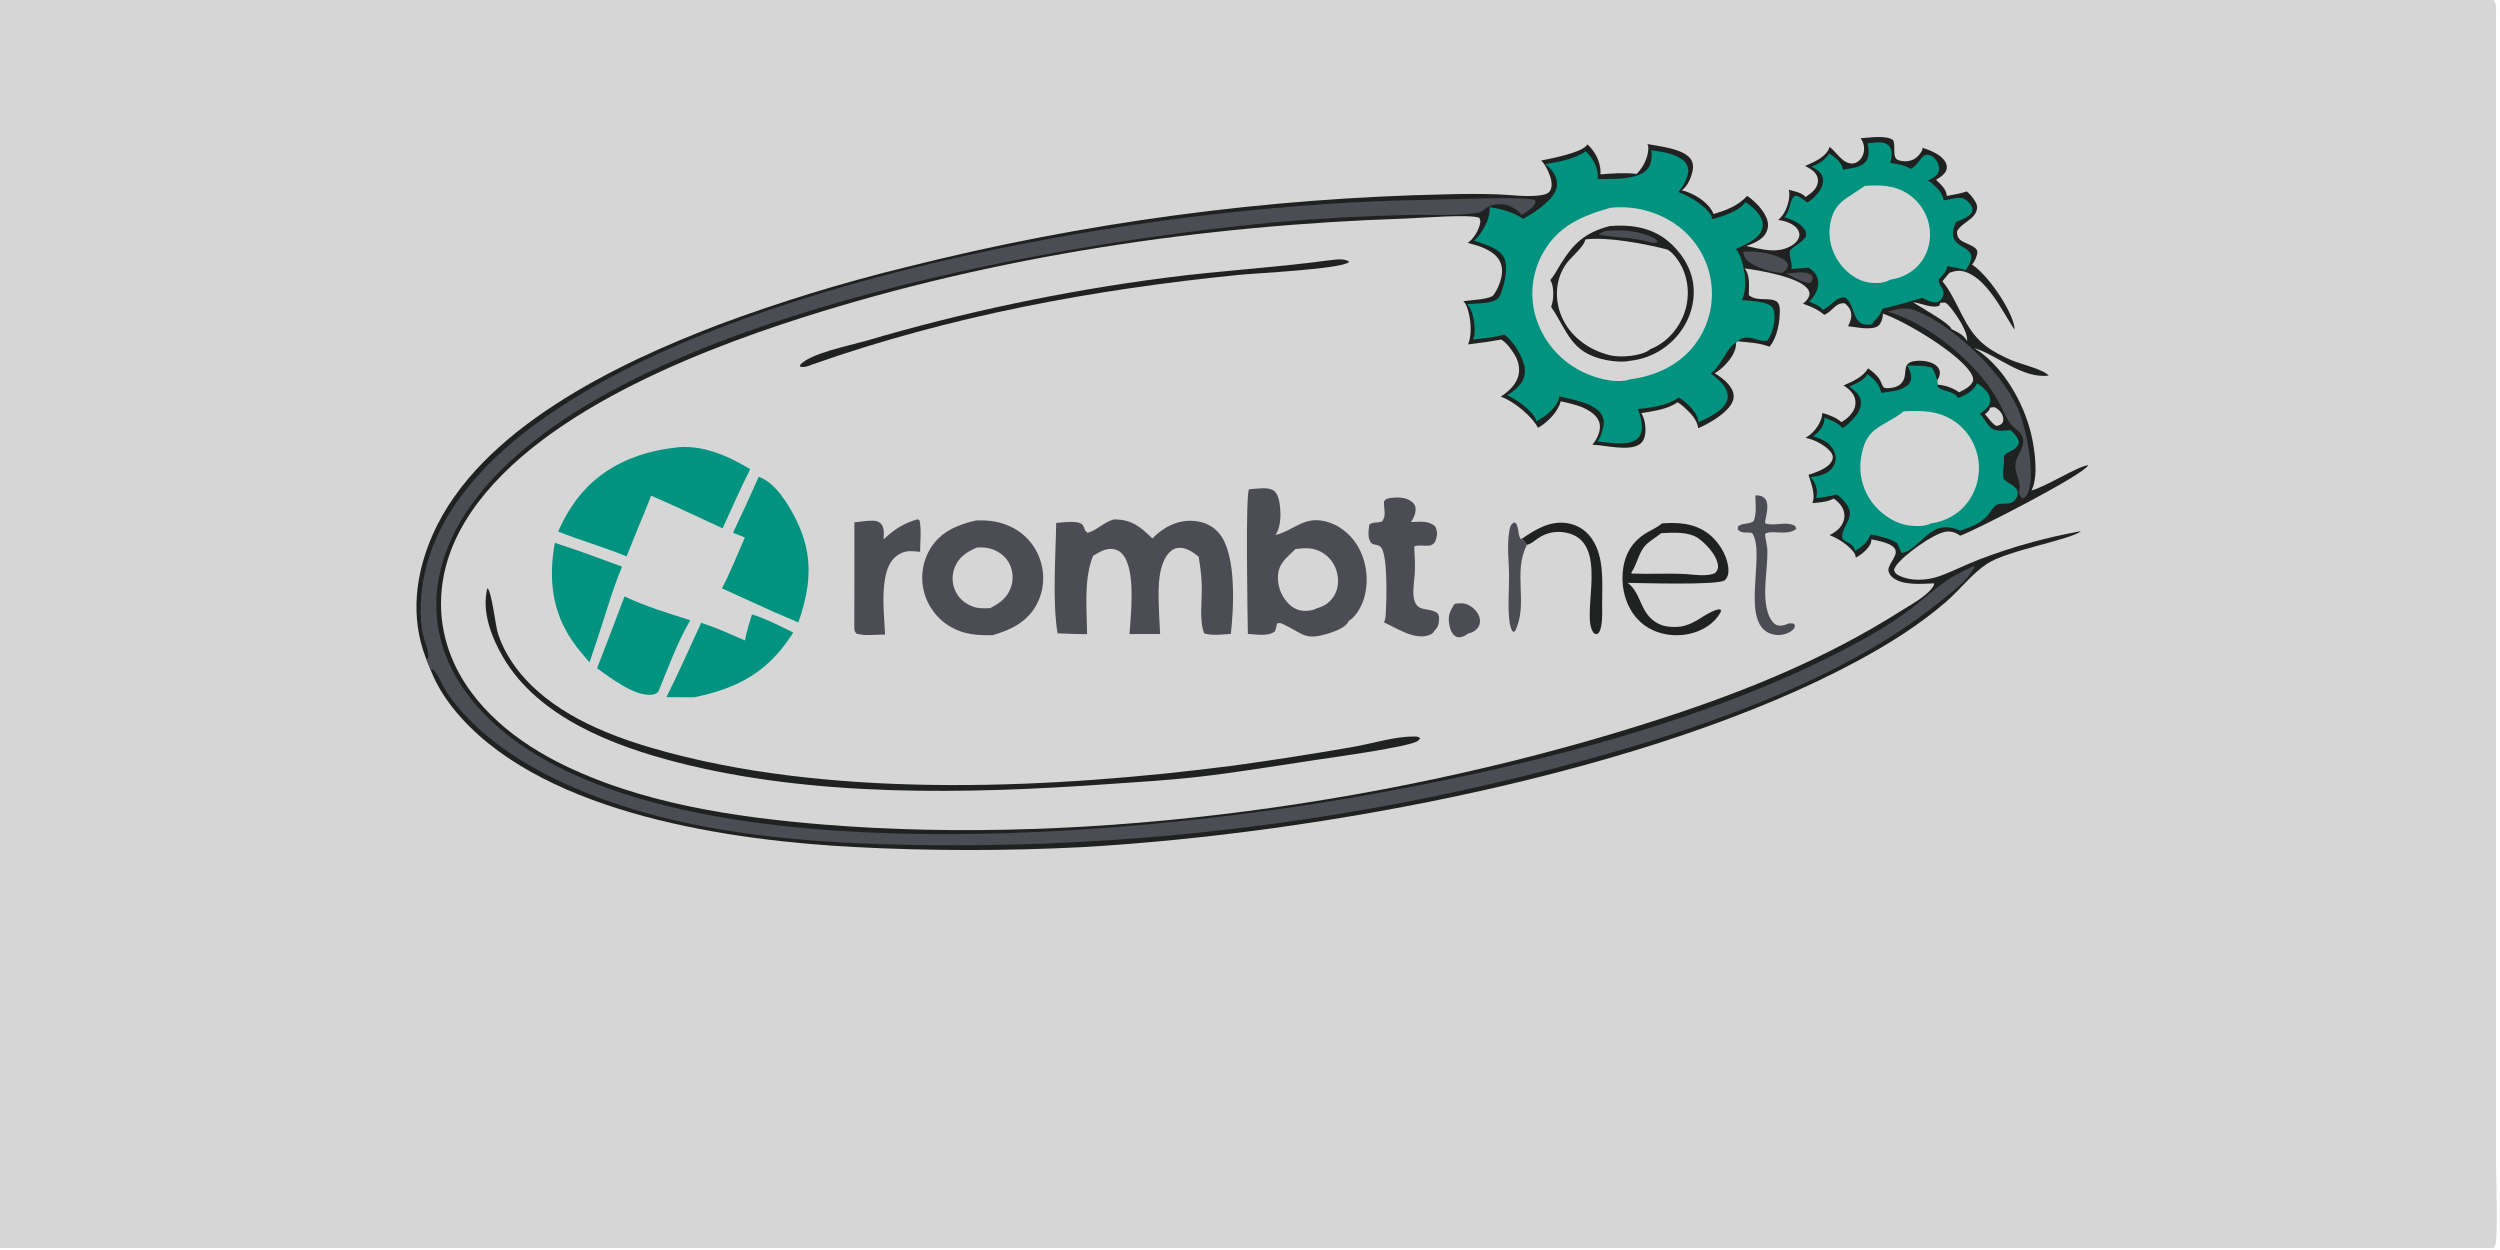 <?xml version="1.0" encoding="utf-8" ?>
<svg xmlns="http://www.w3.org/2000/svg" xmlns:xlink="http://www.w3.org/1999/xlink" width="240" height="120">
	<path fill="#D6D6D6" transform="scale(0.117 0.117)" d="M0 0L2046.25 0C2048.75 3.753 2047.99 9.762 2047.99 14.121L2048.02 767.612L2048.01 954.147C2048.01 967.073 2049.66 1011.74 2047.62 1020.8C2047.36 1021.98 2046.85 1022.96 2046.25 1024L0 1024L0 0Z"/>
	<path fill="#202221" transform="scale(0.117 0.117)" d="M1526.67 113.41C1533.87 113.068 1547.46 110.674 1553.27 114.917C1555.9 120.055 1551.9 129.616 1557.88 131.52C1561.98 132.822 1566.85 132.6 1570.65 130.508C1573.16 129.126 1576.34 125.565 1577.25 122.856C1577.53 122.016 1577.48 122.016 1577.51 121.265C1583.92 123.345 1593.03 126.849 1596.37 133.232C1597.32 135.049 1597.74 137.385 1597.09 139.371C1595.87 143.089 1591.69 145.584 1588.58 147.546C1592.17 151.089 1597.07 155.218 1597.36 160.605C1597.36 160.667 1597.35 160.728 1597.35 160.789C1602.84 159.74 1608.47 158.899 1613.76 157.062C1616.59 159.252 1621.92 165.707 1622.2 169.351C1622.46 172.85 1620.8 175.797 1618.39 178.19C1614.78 181.779 1607.66 185.347 1605.73 189.959C1605.77 192.645 1606.1 194.612 1608.11 196.552C1611.54 199.863 1621.94 201.635 1622.41 206.526C1622.67 209.179 1620.37 214.438 1618.58 216.38C1618.38 216.595 1618.17 216.797 1617.97 217.005C1630.48 225.015 1648.9 251.728 1652.49 266.481C1652.82 267.834 1652.93 269.213 1652.93 270.602C1642.98 255.433 1629.39 226.316 1610.09 222.46C1606.2 221.683 1603.07 222.582 1599.43 223.914Q1596.55 227.287 1593.79 230.757C1607.24 247.352 1611.01 269.483 1628.71 283.358C1635.32 288.543 1642.94 292.309 1650.63 295.618C1657.16 298.43 1677.15 303.246 1680.99 308.157C1659.36 311.007 1638.25 291.005 1619.92 285.638C1642.97 299.569 1660.12 329.747 1666.4 355.358C1669.39 367.554 1672.75 390.15 1667.17 401.807C1667.07 402.017 1666.97 402.23 1666.88 402.442C1679.06 399.158 1705.89 381.978 1713.5 381.725C1709.19 389.906 1620.54 435.241 1608.33 439.585L1607.72 439.135C1604.4 436.709 1600.39 435.688 1596.29 436.32C1586.25 437.871 1561.63 455.629 1555.64 464.318C1554.97 465.297 1554.46 466.357 1554.04 467.465C1554.81 469.931 1555.41 470.799 1557.76 472.028C1567.66 477.206 1581.09 476.364 1591.26 472.766C1602.21 468.891 1612.61 463.4 1623.46 459.245Q1633.65 455.327 1644.01 451.899Q1654.36 448.47 1664.88 445.54Q1675.39 442.609 1686.03 440.182Q1696.67 437.756 1707.41 435.839C1699.82 442.684 1647.25 451.544 1630.62 462.448C1617.88 470.797 1608.38 483.687 1596.91 493.655C1575.14 512.585 1549.91 528.339 1524.57 542.045C1354.91 633.782 1082.04 684.132 886.701 695.152Q840.589 697.487 794.418 697.464Q748.247 697.441 702.137 695.061C600.758 689.83 449.897 668.635 378.106 588.611C367.926 577.264 358.937 564.105 353.388 549.84L349.476 540.098C336.454 506.446 340.75 470.851 355.226 438.267C393.594 351.906 506.187 298.252 589.757 266.36Q627.483 252.313 665.969 240.507Q704.455 228.701 743.568 219.177Q770.82 212.303 798.255 206.205Q825.691 200.107 853.289 194.79Q880.887 189.473 908.624 184.94Q936.362 180.408 964.217 176.665Q992.071 172.922 1020.02 169.97Q1047.97 167.018 1075.99 164.861Q1104.02 162.703 1132.09 161.341Q1160.16 159.98 1188.26 159.415Q1208.6 158.821 1228.94 159.457C1240.61 159.872 1254.03 162.076 1265.54 159.977C1268.31 159.471 1270.98 158.528 1272.25 155.795C1274.27 151.457 1272.4 145.462 1270.63 141.384C1269.19 138.083 1267.25 134.188 1264.53 131.737C1271.95 130.215 1297.94 125.34 1302.22 118.915C1302.32 118.761 1302.38 118.583 1302.47 118.418C1308.6 123.98 1312.93 132.12 1313.25 140.512C1313.28 141.406 1313.23 142.188 1313.13 143.077C1323.06 142.282 1332.95 141.569 1342.89 142.7C1348.28 137.388 1352.32 129.272 1352.51 121.603C1352.54 120.306 1352.28 119.385 1351.74 118.208C1361.41 120.015 1380.89 121.926 1387.08 130.279C1389.06 132.945 1389.56 136.568 1388.89 139.766C1387.69 145.515 1384.87 152.623 1380.02 156.123C1389 158.371 1399.59 164.532 1404.48 172.554C1405.08 173.543 1405.6 174.569 1406.11 175.612C1416.53 172.408 1425.95 169.004 1433.54 160.726C1440.01 164.878 1448.66 173.854 1450.33 181.563C1451.16 185.436 1450.49 188.99 1448.31 192.296C1445.12 197.13 1438.2 200.074 1432.89 201.831C1445.21 204.486 1458.8 208.633 1470.38 201.301C1473.53 199.311 1475.67 197.056 1476.4 193.303C1476.7 191.737 1475.9 189.589 1475.04 188.264C1471.98 183.55 1464.76 181.284 1459.51 180.533C1459.35 180.51 1459.19 180.493 1459.03 180.473C1464.31 176.13 1467.41 168.419 1468.06 161.702C1468.25 159.658 1468.28 157.715 1467.69 155.726C1471.57 156.781 1479.14 158.139 1481.38 161.715C1485.76 158.751 1490.54 155.497 1491.53 149.894C1492.05 147.002 1491.22 144.302 1489.41 142.035C1487.25 139.34 1484.1 137.765 1481.11 136.171C1488.12 133.115 1497.79 129.114 1500.86 121.603C1501.13 120.958 1501.08 121.111 1501.17 120.549L1501.97 121.174C1507.46 125.513 1512.6 135.24 1520.79 134.069C1523.43 133.691 1525.75 131.873 1527.21 129.708C1529.36 126.524 1529.96 122.897 1529.22 119.146C1528.83 117.201 1527.82 115.007 1526.67 113.41Z"/>
	<path fill="#4C4C54" transform="scale(0.117 0.117)" d="M1465.48 224.5L1466.12 224.445C1471.96 223.967 1481.86 221.911 1486.63 225.985C1487.62 228.73 1487.39 228.744 1486.2 231.451L1484.93 232.076C1479.63 232.563 1470.65 226.656 1465.48 224.5Z"/>
	<path fill="#D6D6D6" transform="scale(0.117 0.117)" d="M1632.87 334.498L1636.43 334.063C1638.85 335.148 1640.56 336.636 1642.07 338.796C1643.73 341.173 1643.99 343.577 1643.45 346.394C1641.6 348.739 1641.2 348.719 1638.28 349.512C1635.05 348.328 1631.01 342.479 1628.69 339.788C1630.62 338.194 1632.25 337.059 1632.87 334.498Z"/>
	<path fill="#D6D6D6" transform="scale(0.117 0.117)" d="M1591.94 248.498C1593.49 248.184 1594.81 248.251 1596.37 248.374C1597.82 249.471 1599.06 250.653 1600.2 252.066C1605.16 258.211 1614.83 271.847 1614.01 279.885C1611.65 275.013 1605.92 272.337 1601.28 270.072C1599.95 265.209 1575.09 251.746 1569.72 247.997C1576.16 248.625 1585.52 253.448 1591.34 250.767L1591.94 248.498Z"/>
	<path fill="#4C4C54" transform="scale(0.117 0.117)" d="M1430.32 206.5C1440.26 205.776 1452.41 207.391 1461.45 211.823C1463.98 213.064 1466.27 214.367 1467.25 217.143C1466.55 219.975 1466.33 220.447 1464.28 222.503C1463.68 223.213 1462.91 223.479 1462.09 223.904C1453.12 223.464 1443.2 220.434 1435.73 215.379C1432.14 212.953 1431.07 210.658 1430.32 206.5Z"/>
	<path fill="#4C4C54" transform="scale(0.117 0.117)" d="M1557.44 253.499C1563.05 252.746 1566.51 252.767 1571.85 254.876C1602.68 267.027 1642.92 305.377 1656.03 335.944C1662.34 350.659 1670.4 389.409 1663.87 404.552C1662.79 407.036 1662.07 407.97 1659.59 408.959C1657.11 407.323 1657.21 406.212 1656.42 403.45C1659.31 396.52 1653.17 389.214 1653.6 381.913C1653.61 381.732 1653.63 381.552 1653.64 381.371C1654.01 375.384 1658.14 371.133 1659.64 365.558C1660.31 363.085 1660.36 359.702 1659.11 357.395C1657.09 353.672 1652.35 351.341 1649.79 347.893C1645.38 341.963 1642.49 334.042 1638.77 327.572C1621.61 297.693 1582.21 264.884 1548.72 255.748C1551.64 255.145 1554.55 254.266 1557.44 253.499Z"/>
	<path fill="#00937F" transform="scale(0.117 0.117)" d="M1532.43 117.5C1536.4 117.189 1541.71 116.22 1545.56 117.181C1547.14 117.575 1549.77 118.997 1550.62 120.421C1553.02 124.436 1552.05 129.299 1550.93 133.572C1556.46 134.546 1562.97 135.39 1567.7 138.572C1567.83 138.502 1567.96 138.436 1568.08 138.363C1568.29 138.241 1568.49 138.107 1568.7 137.987C1573.13 135.435 1574.49 131.604 1577.99 128.291C1579.35 127.005 1580.69 126.826 1582.54 127.128C1585.37 127.589 1588.01 130.208 1589.37 132.602C1590.77 135.074 1591.52 138.073 1590.61 140.859C1589.34 144.712 1585.09 146.563 1581.74 148.23C1583.8 149.317 1585.5 150.576 1587.19 152.179C1590.47 155.298 1594.5 159.601 1594.65 164.387C1599.65 163.979 1605.65 161.352 1610.57 162.723C1612.95 163.389 1616.36 166.658 1617.56 168.851C1618.87 171.258 1618.44 172.139 1617.79 174.631C1614.51 178.599 1609.34 180.304 1604.73 182.318C1595.94 202.562 1613.96 200 1617.45 209.458C1617.9 213.852 1615.31 218.347 1612.66 221.704C1607.98 220.004 1602.65 219.362 1597.77 218.393C1597.32 222.886 1593.61 226.222 1590.66 229.303C1590.45 232.644 1592.3 234.059 1593.7 237C1594.79 239.294 1595.09 241.097 1594.04 243.468C1592.99 245.861 1591.48 247.148 1589.09 248.049C1584.27 248.253 1581.45 246.359 1577.2 244.427C1566.33 247.536 1555.46 250.923 1544.42 253.361C1543.29 257.446 1540.57 261.024 1537.39 263.738C1537.13 264.648 1536.56 265.297 1536.02 266.059Q1534.89 266.225 1533.75 266.34C1519.46 267.746 1522.83 251.215 1514.43 244.303C1507 242.525 1502.46 251.522 1495.46 254.246C1493.53 250.875 1487.93 249.071 1484.48 247.477C1485.58 246.531 1486.49 245.473 1487.34 244.3C1490.48 239.948 1492.68 234.93 1491.62 229.461C1490.78 225.063 1487.69 221.976 1484.1 219.606L1469.95 220.649C1470.75 215.531 1468.03 210.92 1468.5 206.478C1468.85 203.077 1479.86 198.998 1481.89 193.492C1481.95 191.967 1481.94 190.498 1481.17 189.13C1477.84 183.195 1470.22 179.986 1464.07 178.316C1469.02 172.969 1467.82 166.522 1471.73 161.36C1472.25 160.674 1473.51 160.75 1474.35 160.626C1477.65 161.972 1480.2 164.073 1482.97 166.274C1486.92 163.753 1490.71 160.099 1493.27 156.168C1495.25 153.123 1496.52 149.247 1495.55 145.627C1494.32 141.02 1490.22 138.818 1486.34 136.708C1492.13 134.437 1497.64 131.623 1500.75 126.021C1501.54 126.416 1502.31 126.846 1503.04 127.342C1507.23 130.184 1511.31 134.028 1512.29 139.175C1518.03 138.189 1527.05 137.545 1530.83 132.702C1534.34 128.207 1533.13 122.687 1532.43 117.5Z"/>
	<path fill="#D6D6D6" transform="scale(0.117 0.117)" d="M1530.08 152.5C1542.97 151.675 1554.72 151.836 1565.9 159.366Q1566.74 159.931 1567.55 160.536Q1568.35 161.142 1569.13 161.788Q1569.91 162.434 1570.65 163.118Q1571.39 163.801 1572.1 164.522Q1572.81 165.242 1573.48 165.997Q1574.15 166.752 1574.79 167.539Q1575.42 168.327 1576.01 169.145Q1576.6 169.963 1577.15 170.81Q1577.7 171.657 1578.21 172.531Q1578.72 173.404 1579.18 174.302Q1579.64 175.2 1580.06 176.12Q1580.48 177.04 1580.85 177.98Q1581.22 178.92 1581.54 179.877Q1581.86 180.834 1582.14 181.806Q1582.41 182.778 1582.64 183.763Q1582.86 184.747 1583.04 185.742C1584.78 195.676 1582.59 206.331 1576.63 214.527C1570.54 222.922 1561.1 228.013 1550.95 229.504C1545.76 232.431 1539.15 232.664 1533.37 231.812C1523.88 230.412 1515.09 223.622 1509.54 216.045C1502.76 206.778 1499.75 195.405 1501.64 184.023C1504.79 165.14 1516.12 162.794 1529.56 152.887L1530.08 152.5Z"/>
	<path fill="#00937F" transform="scale(0.117 0.117)" d="M1564.97 299.938C1571.15 300.056 1579.34 299.722 1585.18 301.684C1587.3 304.69 1588.34 308.537 1589.55 311.99L1589.91 315.609L1589.56 316.744C1592.8 321.546 1603.18 320.308 1606.55 326.454C1607.49 326.184 1608.4 325.869 1609.3 325.472C1614.34 323.229 1620.06 319.825 1622.13 314.46C1624.89 316.073 1627.56 318.328 1629.72 320.679C1631.85 322.993 1633.31 326.075 1632.99 329.281C1632.52 334.043 1627.93 336.989 1624.44 339.56C1627.9 342.927 1629.72 347.412 1633.01 350.569C1637.18 354.577 1644.01 353.168 1649.38 352.955C1652.4 354.953 1655.68 359.025 1656.59 362.571C1655.02 370.165 1648.57 369.011 1644.22 373.975C1645.03 379.955 1642.85 386.38 1643.82 392.049C1644.46 395.719 1653.32 397.595 1655.16 402.391C1655.85 404.208 1655.66 406.108 1654.83 407.847C1650.46 416.933 1641.96 410.697 1636.85 415.251C1634.86 417.02 1633.1 420.344 1631.3 422.451C1625.12 429.685 1617.14 432.439 1608.46 435.424C1605.94 434.307 1603.49 433.507 1600.77 432.996C1585.46 430.122 1578.36 443.5 1567.21 450.944C1565.24 452.264 1562.44 453.923 1560.02 453.435C1559.02 450.724 1557.97 448.188 1556.62 445.628C1550.64 441.636 1541.74 439.876 1534.72 438.512C1532.6 444.906 1527.77 448.695 1522.17 451.991C1518.58 439.805 1504.52 449.607 1515.82 428.409C1517.26 425.701 1518.26 422.604 1517.72 419.506C1516.83 414.394 1511.25 408.501 1507.02 405.741C1501.56 407.298 1495.93 407.959 1490.32 408.758C1490.56 407.191 1490.8 405.586 1490.8 403.998C1490.79 399.227 1488.83 394.92 1485.48 391.604C1489.22 390.91 1493.36 390.353 1496.88 388.876C1500.61 387.307 1503.91 384.245 1505.4 380.428C1506.73 377.028 1506.34 373.221 1504.77 369.972C1501.16 362.536 1494.89 360.467 1487.65 357.92C1490.35 355.974 1492.54 354.039 1494.4 351.252C1496.1 348.723 1497.39 345.75 1496.78 342.671C1502.71 344.741 1507.55 346.747 1512.05 351.246C1515.95 348.71 1519.71 344.915 1522.65 341.314C1525.48 337.84 1527.48 333.225 1526.76 328.674C1525.94 323.479 1521.28 319.974 1517.28 317.151C1522.33 315.059 1529.67 312.223 1532.1 307.027C1532.67 307.369 1533.21 307.729 1533.74 308.121C1538.43 311.578 1542.62 316.4 1543.53 322.276C1549.15 321.532 1555.6 321.159 1560.79 318.783C1563.85 317.386 1566.82 315.547 1567.84 312.113C1568.96 308.305 1566.89 303.207 1564.97 299.938Z"/>
	<path fill="#D6D6D6" transform="scale(0.117 0.117)" d="M1562.06 337.5C1577.24 336.654 1591.46 336.974 1604.44 346.223Q1605.37 346.897 1606.27 347.617Q1607.17 348.337 1608.03 349.1Q1608.9 349.864 1609.72 350.669Q1610.54 351.475 1611.33 352.32Q1612.11 353.165 1612.85 354.048Q1613.59 354.931 1614.28 355.85Q1614.98 356.768 1615.63 357.72Q1616.28 358.672 1616.88 359.655Q1617.48 360.638 1618.03 361.649Q1618.58 362.661 1619.08 363.699Q1619.58 364.736 1620.03 365.797Q1620.47 366.859 1620.87 367.941Q1621.26 369.023 1621.6 370.123Q1621.95 371.223 1622.23 372.339Q1622.52 373.455 1622.75 374.584Q1622.98 375.712 1623.15 376.851Q1623.33 378.009 1623.46 379.174Q1623.58 380.339 1623.65 381.509Q1623.72 382.679 1623.73 383.851Q1623.74 385.023 1623.69 386.194Q1623.64 387.365 1623.53 388.532Q1623.42 389.699 1623.25 390.859Q1623.09 392.019 1622.86 393.169Q1622.64 394.32 1622.36 395.457Q1622.08 396.595 1621.74 397.717Q1621.4 398.84 1621.01 399.944Q1620.61 401.048 1620.17 402.131Q1619.72 403.214 1619.22 404.273Q1618.72 405.332 1618.16 406.365Q1617.61 407.398 1617 408.402Q1616.4 409.406 1615.75 410.379Q1615.09 411.351 1614.39 412.29C1607.04 421.957 1596.28 427.817 1584.34 429.496C1579.84 432.022 1572.47 431.802 1567.46 431.306C1555.7 430.141 1544.31 422.593 1537.06 413.511Q1536.3 412.561 1535.59 411.575Q1534.88 410.588 1534.22 409.568Q1533.56 408.547 1532.95 407.494Q1532.34 406.441 1531.79 405.36Q1531.23 404.278 1530.73 403.17Q1530.23 402.061 1529.79 400.93Q1529.34 399.798 1528.95 398.645Q1528.57 397.492 1528.24 396.322Q1527.91 395.151 1527.64 393.965Q1527.37 392.78 1527.16 391.582Q1526.95 390.385 1526.8 389.178Q1526.65 387.971 1526.56 386.759Q1526.47 385.546 1526.44 384.33Q1526.41 383.115 1526.45 381.899Q1526.48 380.684 1526.57 379.471Q1526.67 378.259 1526.82 377.053C1530.35 349.471 1544.42 351.231 1561.62 337.855C1561.77 337.739 1561.92 337.618 1562.06 337.5Z"/>
	<path fill="#4C4C54" transform="scale(0.117 0.117)" d="M349.476 540.098L351.311 540.156C352.575 535.189 347.228 523.481 346.362 517.572Q345.407 510.75 345.203 503.865Q344.999 496.979 345.549 490.113C351.409 414.078 416.902 358.835 478.2 322.404C652.354 218.897 964.803 166.808 1169.77 164.035C1184.4 163.837 1248.14 161.105 1258.75 163.899C1258.95 163.953 1259.15 164.015 1259.35 164.074C1259.89 165.633 1260.13 165.698 1259.36 167.174C1257.29 171.158 1252.32 174.483 1248.28 176.243C1246.38 172.792 1240.33 169.419 1236.64 168.326C1232.12 166.986 1225.29 167.276 1221.15 169.65C1218.67 171.068 1216.61 173.14 1214.06 174.401C1194.47 177.586 1174.07 175.873 1154.26 176.384Q1100.99 177.583 1047.9 182.236C865.023 199.274 496.2 262.111 387.055 413.797C365.674 443.512 353.433 478.545 359.571 515.327C366.194 555.02 393.354 587.004 425.35 609.699C577.575 717.669 928.135 685.687 1107.49 654.816C1242.43 631.59 1396.91 594.518 1517.71 530.586C1533.09 522.45 1548.35 513.72 1562.49 503.576C1574.85 494.718 1586.03 483.968 1598.58 475.507C1605.12 471.094 1612.47 468.001 1619.42 464.288L1619.92 465.709C1614.18 476.695 1601.9 485.49 1592.29 493.225C1523.84 548.29 1435.93 582.438 1352.93 608.469Q1335.2 613.882 1317.37 618.958Q1299.54 624.033 1281.62 628.769Q1263.69 633.505 1245.68 637.899Q1227.67 642.294 1209.58 646.346Q1191.49 650.397 1173.33 654.105Q1155.16 657.812 1136.93 661.174Q1118.7 664.536 1100.41 667.551Q1082.12 670.566 1063.77 673.233Q1045.42 675.9 1027.03 678.218Q1008.64 680.536 990.204 682.504Q971.77 684.473 953.302 686.091Q934.834 687.709 916.339 688.976Q897.843 690.242 879.327 691.158Q860.811 692.073 842.281 692.637Q823.751 693.2 805.214 693.412Q786.676 693.624 768.138 693.483C661.759 692.686 542.258 684.713 446.204 634.465C420.814 621.183 396.869 604.31 377.936 582.635C373.58 577.648 369.528 572.503 365.937 566.936C363.294 562.839 358.55 551.267 354.92 549.131L353.388 549.84L349.476 540.098Z"/>
	<path fill="#00937F" transform="scale(0.117 0.117)" d="M1310.91 146.906C1320.75 146.734 1331.56 147.303 1341.08 144.677C1345.95 143.333 1350.89 140.98 1353.38 136.347C1355.05 133.254 1355.69 126.583 1354.77 123.22C1363.23 124.547 1374.41 125.845 1381.12 131.585C1383.5 133.622 1385.17 136.548 1385.27 139.727C1385.46 145.38 1380.78 153.427 1377.03 157.457C1384.96 160.674 1393.07 165.092 1399.27 171.063C1401.64 173.335 1404.74 176.326 1404.82 179.801Q1405.35 179.688 1405.88 179.554C1413.58 177.62 1427.82 172.822 1432.04 165.822C1436.38 168.234 1442.66 174.126 1444.86 178.586C1446.39 181.682 1446.89 184.949 1445.73 188.26C1442.83 196.511 1431.55 200.793 1424.29 204.329C1426.7 207.033 1428.11 210.533 1429.13 213.958C1431.94 223.363 1433.86 237.377 1429.12 246.262C1435.59 246.822 1447.44 247.114 1452.76 250.813C1454.77 252.214 1455.56 254.698 1455.84 257.046C1456.72 264.164 1454.42 273.647 1450.14 279.401C1445.96 280.601 1439.4 277.511 1434.91 277.088C1430.97 276.718 1428.74 277.629 1425.74 280.058L1424.47 281.26C1417.43 283.968 1412.14 300.509 1403.68 306.405C1408.15 309.838 1413.6 314.155 1416.15 319.285C1417.58 322.151 1418.17 325.588 1417.07 328.659C1413.99 337.258 1401.34 342.91 1393.53 346.492C1393.58 345.793 1393.62 345.74 1393.48 344.934C1392.25 337.955 1383.49 329.738 1377.6 326.172C1367.18 333.025 1355.95 334.271 1343.88 335.633C1345.89 340.254 1347.33 346.328 1347.21 351.376C1347.13 354.663 1345.96 357.833 1343.43 360.03C1336.13 366.362 1319.66 363.002 1310.65 362.162C1312.89 359.51 1313.86 356.326 1314.78 353.05C1316.02 348.671 1316.79 344.693 1314.34 340.508C1308.47 330.47 1289.78 327.787 1279.3 325.203C1279.33 326.036 1279.36 326.709 1279.08 327.51C1276.57 334.774 1267.47 342.428 1260.64 345.587C1260.56 345.302 1260.49 345.013 1260.4 344.732C1257.81 336.914 1243.79 327.461 1236.54 324.242C1240.64 322.192 1245.2 318.349 1247.91 314.653C1250.67 310.883 1251.67 305.98 1250.96 301.398C1249.58 292.601 1241.56 279.672 1234.32 274.5C1226.16 276.945 1217.06 277.526 1208.61 278.551C1209.56 276.732 1209.93 274.484 1209.99 272.449C1210.2 265.198 1208.87 254.965 1203.76 249.478C1210.48 249.09 1219.83 249.171 1226.05 246.757C1228.65 245.745 1230.11 244.2 1231.17 241.643C1234.21 234.31 1237.78 219.529 1234.36 212.031C1230.41 203.381 1217.67 200.4 1209.43 197.423C1210.69 196.4 1211.88 195.282 1212.89 194.005C1217.8 187.786 1223.19 177.989 1222.16 169.931C1231.56 171.459 1241.88 173.912 1249.66 179.558C1257.63 175.481 1269.18 167.464 1274.32 160.156C1276.79 156.654 1278.14 152.654 1277.32 148.364C1276.3 143.003 1272.15 137.693 1267.8 134.604C1277.57 133.2 1293.23 130.246 1301.02 124.058C1302.22 125.091 1303.27 126.26 1304.26 127.497C1308.71 133.063 1311.71 139.688 1310.91 146.906Z"/>
	<path fill="#D6D6D6" transform="scale(0.117 0.117)" d="M1321.29 170.499Q1323.11 170.298 1324.94 170.181Q1326.77 170.065 1328.61 170.034Q1330.44 170.002 1332.27 170.056Q1334.1 170.11 1335.93 170.249Q1337.76 170.388 1339.58 170.612Q1341.4 170.836 1343.21 171.144Q1345.02 171.452 1346.81 171.844Q1348.6 172.235 1350.37 172.71Q1352.14 173.184 1353.89 173.741Q1355.64 174.297 1357.35 174.934Q1359.07 175.571 1360.76 176.287Q1362.45 177.003 1364.1 177.797Q1365.76 178.59 1367.37 179.46Q1368.98 180.33 1370.56 181.273Q1372.13 182.217 1373.66 183.233Q1375.18 184.248 1376.66 185.334Q1378.04 186.365 1379.37 187.463Q1380.69 188.561 1381.97 189.723Q1383.24 190.885 1384.45 192.109Q1385.66 193.332 1386.81 194.614Q1387.96 195.895 1389.05 197.232Q1390.14 198.569 1391.16 199.958Q1392.18 201.347 1393.12 202.785Q1394.07 204.222 1394.95 205.704Q1395.83 207.187 1396.63 208.711Q1397.43 210.235 1398.16 211.797Q1398.89 213.359 1399.54 214.954Q1400.19 216.55 1400.75 218.176Q1401.32 219.802 1401.81 221.453Q1402.3 223.105 1402.71 224.779Q1403.11 226.453 1403.44 228.145Q1403.76 229.837 1404 231.543Q1404.23 233.229 1404.39 234.925Q1404.54 236.621 1404.6 238.322Q1404.67 240.023 1404.66 241.725Q1404.64 243.428 1404.54 245.127Q1404.44 246.827 1404.25 248.519Q1404.07 250.212 1403.8 251.893Q1403.54 253.575 1403.19 255.241Q1402.84 256.907 1402.41 258.554Q1401.97 260.201 1401.46 261.824Q1400.95 263.448 1400.36 265.044Q1399.77 266.641 1399.1 268.206Q1398.43 269.771 1397.68 271.302Q1396.94 272.832 1396.11 274.324Q1395.29 275.815 1394.4 277.265Q1393.51 278.714 1392.54 280.118Q1391.58 281.522 1390.55 282.876C1377.5 299.913 1358.11 308.547 1337.23 311.309C1336.92 311.433 1336.49 311.626 1336.15 311.712C1323.66 314.86 1306.64 309.638 1295.7 303.713Q1294.1 302.848 1292.54 301.905Q1290.98 300.961 1289.47 299.942Q1287.95 298.923 1286.49 297.83Q1285.04 296.738 1283.63 295.574Q1282.23 294.411 1280.89 293.18Q1279.54 291.949 1278.26 290.653Q1276.98 289.357 1275.76 287.999Q1274.54 286.642 1273.4 285.225Q1272.25 283.809 1271.17 282.338Q1270.1 280.867 1269.09 279.345Q1268.09 277.822 1267.17 276.252Q1266.24 274.682 1265.39 273.069Q1264.55 271.455 1263.78 269.801Q1263.01 268.147 1262.33 266.458Q1261.64 264.768 1261.04 263.047Q1260.44 261.326 1259.93 259.577Q1259.47 257.971 1259.08 256.345Q1258.7 254.718 1258.4 253.075Q1258.1 251.431 1257.88 249.775Q1257.66 248.119 1257.52 246.453Q1257.38 244.788 1257.32 243.118Q1257.27 241.448 1257.29 239.777Q1257.32 238.106 1257.43 236.439Q1257.54 234.772 1257.73 233.112Q1257.92 231.451 1258.19 229.803Q1258.46 228.154 1258.82 226.521Q1259.17 224.888 1259.6 223.274Q1260.04 221.661 1260.55 220.07Q1261.06 218.48 1261.66 216.917Q1262.25 215.354 1262.91 213.822Q1263.58 212.29 1264.32 210.793Q1265.06 209.296 1265.88 207.837C1278.35 185.378 1297.68 177.26 1321.29 170.499Z"/>
	<path fill="#202221" transform="scale(0.117 0.117)" d="M1320.75 185.499C1337.37 184.063 1354.32 186.374 1367.78 197.113C1379 206.065 1387.84 219.565 1389.43 233.965C1391.02 248.368 1386.41 262.698 1377.46 273.979Q1376.56 275.115 1375.61 276.205Q1374.65 277.296 1373.64 278.338Q1372.64 279.38 1371.58 280.372Q1370.52 281.363 1369.42 282.302Q1368.32 283.241 1367.17 284.124Q1366.02 285.007 1364.83 285.833Q1363.64 286.659 1362.41 287.426Q1361.18 288.192 1359.91 288.898Q1358.64 289.603 1357.35 290.246Q1356.05 290.888 1354.72 291.466Q1353.39 292.044 1352.03 292.557Q1350.68 293.069 1349.3 293.514Q1347.92 293.959 1346.52 294.336Q1345.12 294.713 1343.7 295.021Q1342.29 295.329 1340.86 295.567Q1339.43 295.805 1337.99 295.973C1331.76 297.315 1323.86 296.621 1317.63 295.375C1288.72 289.594 1286.27 271.789 1272.72 251.787C1273.14 250.636 1273.5 249.478 1273.75 248.277C1274.84 242.964 1275 234.437 1272.01 229.707C1275.24 226.256 1277.71 221.23 1280.21 217.19C1291.12 199.551 1300.41 190.933 1320.75 185.499Z"/>
	<path fill="#4C4C54" transform="scale(0.117 0.117)" d="M1317.35 189.499C1329.56 188.416 1340.71 188.998 1352.34 193.238C1355.14 194.258 1358.71 195.522 1360.04 198.372C1357.99 199.77 1356.49 199.126 1354.13 198.851C1341.11 194.778 1325.67 194.956 1312.13 192.655L1312.3 191.671L1317.35 189.499Z"/>
	<path fill="#D6D6D6" transform="scale(0.117 0.117)" d="M1300.75 196.498C1318.38 194.012 1350.44 200.141 1368.12 204.745C1374.12 208.153 1379.43 216.769 1381.8 223.106Q1382.23 224.264 1382.59 225.441Q1382.96 226.618 1383.27 227.812Q1383.58 229.006 1383.83 230.214Q1384.08 231.422 1384.27 232.64Q1384.46 233.859 1384.59 235.086Q1384.72 236.313 1384.79 237.544Q1384.86 238.776 1384.87 240.009Q1384.87 241.243 1384.82 242.475Q1384.77 243.707 1384.65 244.936Q1384.54 246.164 1384.36 247.385Q1384.19 248.606 1383.95 249.817Q1383.72 251.027 1383.42 252.225Q1383.13 253.423 1382.77 254.604Q1382.42 255.786 1382.01 256.949Q1381.59 258.111 1381.12 259.252Q1380.66 260.393 1380.13 261.509C1374.93 272.557 1365.54 282.234 1353.97 286.501C1353.75 286.718 1353.55 286.966 1353.29 287.152C1346.36 292.268 1329.54 293.562 1321.28 291.566C1306.38 287.968 1292.73 279.328 1284.61 266.119C1275.2 250.811 1274.62 230.311 1285.68 215.696C1289.25 210.966 1299.61 202.335 1300.68 196.961C1300.71 196.808 1300.73 196.652 1300.75 196.498Z"/>
	<path fill="#D6D6D6" transform="scale(0.117 0.117)" d="M1587.09 478.609C1586.98 479.339 1586.9 479.896 1586.54 480.554C1582.14 488.689 1566.73 496.841 1558.95 501.765C1497.59 540.549 1432.46 567.014 1363.58 589.42C1152.1 658.217 897.363 694.494 676.118 676.59C602.903 670.665 523.454 658.914 457.285 625.101C417.937 604.995 381.15 573.864 367.302 530.52C357.288 499.176 361.442 466.182 376.463 437.178C423.694 345.981 565.716 290.147 657.847 260.748C817.285 209.871 987.143 184.776 1154.15 179.285C1163.86 178.966 1207.41 175.463 1213.89 178.812C1214.46 180.403 1214.83 181.044 1214.54 182.749C1213.61 188.275 1209.46 195.725 1204.76 198.898C1204.55 199.039 1204.34 199.177 1204.13 199.316C1211.73 201.119 1220.99 203.952 1226.81 209.327C1230.42 212.672 1232.29 216.929 1232.47 221.849C1232.69 228.138 1228.89 238.277 1224.65 242.934C1219.1 245.909 1207.23 246.144 1200.7 247.147C1202.22 248.629 1203.07 250.341 1203.8 252.303C1206.85 260.557 1208.12 274.706 1204.5 282.619C1213.56 281.427 1222.68 280.379 1231.65 278.571C1236.13 281.047 1239.95 286.518 1242.64 290.839C1245.81 295.924 1247.38 302.306 1245.87 308.201C1243.99 315.584 1237.65 321.583 1231.31 325.433C1231.49 325.487 1231.66 325.534 1231.83 325.595C1241.91 329.173 1256.99 341.404 1261.93 351.005C1262.63 350.639 1263.3 350.252 1263.97 349.828C1270.6 345.618 1278.81 337.077 1280.58 329.241C1289.64 331.35 1300.09 333.331 1307.33 339.564C1310.32 342.132 1312.6 345.517 1312.77 349.547C1312.98 354.727 1309.99 361.181 1306.48 364.872C1316.99 365.219 1335.84 370.424 1344.96 364.786C1347.35 363.308 1348.9 360.791 1349.53 358.09C1350.89 352.3 1349.87 344.057 1346.74 338.991C1356.48 337.299 1368.31 335.919 1376.48 330.029C1378.31 331.075 1379.84 332.328 1381.41 333.725C1386.31 338.077 1392.91 344.478 1393.32 351.374C1401.94 347.799 1415.31 339.958 1420.35 331.953C1422.24 328.957 1422.99 325.724 1422.12 322.248C1420.5 315.73 1412.47 309.463 1406.89 306.279C1410.28 304.331 1413.08 301.949 1415.76 299.108C1420.28 294.319 1424.67 288.096 1424.47 281.26L1425.74 280.058C1434.26 280.925 1443.83 281.256 1451.82 284.492C1458.24 277.432 1460.64 263.276 1460.35 253.801C1460.28 251.469 1459.74 249.725 1458.35 247.815C1452.43 243.158 1442.32 248.125 1434.91 242.194C1434.93 235.065 1436.28 226.12 1431.48 220.236C1443.23 221.811 1476.39 227.162 1483.54 237.449C1484.31 238.56 1484.99 240.658 1484.66 242.011C1483.94 244.984 1481.79 247.411 1479.34 249.178C1485.7 251.446 1491.65 253.831 1496.81 258.363C1497.05 258.257 1497.28 258.154 1497.52 258.046C1503.69 255.193 1505.83 248.475 1513.29 248.77C1515.86 250.207 1518.02 253.163 1518.73 256.059C1519.7 259.976 1518.16 264.238 1516.34 267.673C1522.97 268.273 1536.19 271.628 1541.45 267.08C1543.52 265.296 1544.74 261.177 1544.9 258.511C1544.94 257.882 1544.89 257.814 1544.79 257.282C1562.43 263.039 1610.15 291.356 1618.14 307.953C1618.81 309.339 1619.01 310.756 1619.06 312.285C1617.06 317.314 1611.99 319.546 1607.44 321.873C1602.27 318.163 1596.24 316.225 1589.91 315.609L1589.55 311.99C1591.07 309.682 1592.08 307.462 1591.55 304.629C1591.13 302.376 1589.66 300.607 1587.82 299.326C1583.24 296.123 1575.57 295.426 1570.21 296.398C1559.84 298.276 1565.78 306.965 1560.78 313.616C1558.8 316.247 1555.85 317.669 1552.63 318.13C1550.99 318.365 1546.92 319.022 1545.57 317.818C1544.57 316.922 1543.27 313.006 1542.44 311.627C1540.08 307.683 1536.47 304.939 1532.86 302.218C1528.41 309.503 1520.11 312.983 1512.62 316.269C1515.62 317.973 1518.74 320.721 1520.56 323.676C1522.42 326.682 1522.88 330.328 1522.02 333.741C1520.67 339.127 1515.56 343.628 1510.96 346.393C1506.27 342.356 1501.05 340.507 1495.23 338.811C1495.26 340.289 1494.92 341.671 1494.5 343.081C1492.57 349.522 1487.33 356.016 1481.46 359.223Q1484.18 359.827 1486.82 360.741C1491.92 362.53 1501.24 367.752 1503.38 372.961C1504.06 374.618 1503.98 376.185 1503.25 377.8C1500.28 384.384 1490.21 387.422 1483.89 389.631C1485.95 396.284 1490.01 406.059 1487.02 412.807C1493.01 412.273 1499.21 411.992 1504.59 409.076C1507.38 410.963 1510.06 413.532 1511.67 416.533C1513.4 419.742 1513.85 423.686 1512.79 427.182C1511.02 433.006 1506.33 436.388 1501.2 439.104C1507.24 441.401 1513.7 445.415 1518.28 449.99C1520.28 451.997 1522.67 454.587 1522.68 457.578C1525.87 455.815 1528.55 453.915 1531.09 451.275C1533.39 448.874 1535.6 445.99 1535.5 442.517C1540.44 443.502 1549.99 445.286 1553.68 448.9C1559.46 454.568 1549.59 461.367 1549.39 467.987C1549.9 470.119 1550.6 471.689 1552.21 473.203C1560.19 480.735 1576.99 479.066 1587.09 478.609Z"/>
	<path fill="#4C4C54" transform="scale(0.117 0.117)" d="M1193.5 495.497C1197.14 494.882 1200.84 494.594 1204.31 496.131C1208.33 497.914 1212.18 501.62 1213.69 505.8C1214.68 508.503 1214.64 511.482 1213.23 514.029C1211.22 517.64 1207.93 519.018 1204.14 520.012C1203.06 521.331 1200.3 522.448 1198.63 522.762C1196.93 523.079 1195.75 523.028 1194.32 522.101C1191.36 520.178 1190.11 517.048 1189.4 513.725C1187.75 505.911 1189.16 502.08 1193.5 495.497Z"/>
	<path fill="#4C4C54" transform="scale(0.117 0.117)" d="M1252.85 447.038C1241.01 469.81 1254.34 495.706 1243.05 517.975L1241.51 518.466C1241.32 518.214 1241.12 517.968 1240.94 517.71C1239.05 515.055 1238.47 509.724 1238.2 506.473C1237.25 495.277 1238.25 483.746 1238.21 472.505C1238.17 460.32 1236.28 447.443 1238.47 435.415C1239.05 432.201 1239.44 430.543 1242.13 428.689L1243.67 429.136C1246.39 433.148 1245.33 438.037 1247.56 442.21L1248.9 441.896L1252.85 447.038Z"/>
	<path fill="#202221" transform="scale(0.117 0.117)" d="M1248.9 441.896C1260.47 434.089 1272.36 426.735 1287 429.455C1295.09 430.957 1302.01 435.723 1306.51 442.575C1316.23 457.367 1314.66 477.065 1314.57 493.982C1314.53 500.758 1315.1 508.162 1313.57 514.807C1313.06 516.996 1312.48 518.976 1310.52 520.264C1309.09 520.067 1308.32 520.271 1307.41 519.046C1296.42 504.214 1321.94 443.979 1284.63 436.994C1276.52 435.477 1268.57 437.089 1261.86 441.768C1258.95 443.798 1256.39 446.209 1252.85 447.038L1248.9 441.896Z"/>
	<path fill="#4C4C54" transform="scale(0.117 0.117)" d="M1440.28 406.498C1440.94 406.449 1441.52 406.426 1442.18 406.479C1444.66 406.681 1446.8 407.333 1448.39 409.374C1452.22 414.276 1448.71 423.582 1448.17 429.193C1454.36 432.275 1464.83 427.572 1472.02 431.089C1473.42 431.776 1473.36 432.429 1473.85 433.824C1467.34 440.05 1453.18 434.437 1448.22 438.039C1448.46 442.805 1450.12 447.259 1450.17 452.204C1450.34 468.342 1445.73 487.446 1450.64 503.007C1451.63 506.14 1454.26 511.298 1457.42 512.675C1460.58 514.055 1464.27 513.083 1467.23 511.717C1469.06 511.355 1470.2 511.401 1472.02 511.811L1472.87 513.604C1472.29 515.504 1471.45 516.643 1469.81 517.796C1466.04 520.453 1460.44 521.643 1455.9 520.796C1425.64 515.147 1449.56 455.178 1437.69 437.398C1433.24 436.262 1429.46 438.289 1425.88 434.46L1425.98 432.025C1429.7 428.745 1434.96 430.618 1439 427.436C1441.44 421.087 1440.43 413.232 1440.28 406.498Z"/>
	<path fill="#202221" transform="scale(0.117 0.117)" d="M1091.28 213.495C1096.03 213.032 1103.09 211.732 1107.12 214.822C1102.3 220.716 1030.5 224.146 1017.15 225.478C897.929 237.373 779.391 259.214 666.227 299.154C663.499 300.372 659.483 301.72 656.581 300.861L656.485 299.406C664.614 290.013 696.785 283.567 709.986 279.807Q740.176 270.913 770.692 263.214Q801.208 255.514 832.003 249.021Q862.799 242.528 893.826 237.251Q924.853 231.974 956.063 227.922C1001 222.024 1046.43 219.629 1091.28 213.495Z"/>
	<path fill="#4C4C54" transform="scale(0.117 0.117)" d="M753.024 426.033L754.555 427.152C756.111 434.999 755.009 444.723 754.963 452.79C752.163 452.477 749.322 452.185 746.502 452.233C741.35 452.322 736.533 454.768 733.06 458.542C721.113 471.525 725.609 504.455 726.188 520.729C718.339 520.499 710.387 522.059 702.761 519.908C700.58 517.5 701.073 516.298 700.988 513.121L701.055 428.584C706.035 428.027 711.259 427.175 716.265 427.216C718.799 427.236 721.241 427.928 722.954 429.917C725.908 433.346 725.179 438.298 725.035 442.523C733.782 434.302 741.408 429.348 753.024 426.033Z"/>
	<path fill="#00937F" transform="scale(0.117 0.117)" d="M455.204 445.399C473.797 451.363 492.075 458.174 510.391 464.929C502.333 484.296 496.682 504.841 489.993 524.727L483.69 543.489C478.879 537.996 474.18 532.412 470 526.416C452.641 501.516 450.082 474.667 455.204 445.399Z"/>
	<path fill="#4C4C54" transform="scale(0.117 0.117)" d="M1141.51 408.497C1146.76 408.048 1152.29 407.83 1156.94 410.662C1159.14 411.996 1160.9 413.752 1161.41 416.378C1162.13 420.186 1159.89 425.239 1157.73 428.304L1158.66 428.285C1165.33 428.156 1172.42 427.009 1177.6 431.987C1179.53 435.634 1179.4 438.761 1178.22 442.633C1175.52 451.53 1165.94 445.602 1160.39 448.458C1160.85 455.677 1161.2 462.992 1160.85 470.222C1160.54 476.626 1159.01 483.839 1159.98 490.187C1161.99 503.28 1172.1 497.696 1179.48 503.116C1180.44 504.629 1180.85 505.864 1180.77 507.646C1180.6 511.92 1180.11 514.567 1176.95 517.501C1176.06 519.49 1174.47 520.355 1172.52 521.103C1161 525.521 1145.77 515.317 1135.57 510.631C1136.82 508.223 1136.95 505.57 1137.09 502.907C1137.68 492.402 1138.7 457.514 1133.48 449.528C1131.35 446.264 1126.93 447.662 1125.09 445.448C1121.79 441.465 1123 435.252 1123.49 430.484C1126.19 428.148 1130.35 429.136 1133.9 427.938C1137.91 423.214 1135.24 417.178 1135.55 411.462C1137.4 408.869 1138.5 409.112 1141.51 408.497Z"/>
	<path fill="#00937F" transform="scale(0.117 0.117)" d="M512.424 489.385C529.885 497.64 548.006 503.12 566.388 508.903C555.714 527.044 548.228 548.118 540.171 567.518C538.716 568.99 537.291 569.672 535.237 569.964C521.197 571.957 500.487 555.913 489.897 548.298Q501.371 518.922 512.424 489.385Z"/>
	<path fill="#00937F" transform="scale(0.117 0.117)" d="M616.991 504.187C628.656 507.604 639.936 513.746 650.877 518.984L649.345 521.341C629.264 551.994 604.963 564.782 569.635 572.137L546.825 572.019C556.844 551.946 565.953 531.368 575.361 511C587.667 515.045 599.488 520.393 611.371 525.518C612.329 518.316 614.912 511.147 616.991 504.187Z"/>
	<path fill="#202221" transform="scale(0.117 0.117)" d="M1363.48 429.5Q1365.54 429.306 1367.61 429.214C1381.39 428.577 1394.25 430.703 1404.76 440.455C1411.88 447.053 1418.03 457.94 1418.22 467.825C1418.28 471.019 1417.61 473.691 1415.27 476.001C1410.73 480.496 1345.44 478.283 1335.54 478.254C1347.78 487.292 1345.19 505.794 1363.13 512.833C1368.38 514.895 1378.99 515.066 1384.19 512.751C1393.24 510.164 1403.49 499.964 1411.6 499.945L1412.2 501.411C1410.44 505.065 1407.98 508.122 1404.94 510.817C1396.22 518.559 1383.94 521.864 1372.43 521.107C1361.12 520.363 1350.5 515.877 1342.98 507.273C1334.23 497.275 1330.41 483.593 1331.4 470.462C1332.52 455.438 1338.74 444.318 1351.71 436.768C1355.43 434.6 1359.95 432.663 1363.16 429.795C1363.27 429.699 1363.37 429.598 1363.48 429.5Z"/>
	<path fill="#D6D6D6" transform="scale(0.117 0.117)" d="M1362.98 437.5C1372.42 436.988 1385.41 435.982 1393.51 441.712C1399.99 446.294 1408.58 455.512 1409.62 463.771C1409.98 466.659 1409.17 467.734 1407.56 469.932C1401.6 473.48 1389.67 471.38 1382.75 471.019C1368.25 470.22 1353.49 471.203 1338.93 470.626L1338.45 469.943C1343.34 462.95 1344.64 452.948 1350.46 447.11C1353.99 443.561 1358.68 441.063 1362.55 437.859L1362.98 437.5Z"/>
	<path fill="#202221" transform="scale(0.117 0.117)" d="M399.908 482.565C403.604 485.496 406.396 513.25 408.684 520.206C413.902 536.07 423.923 550.477 435.786 562.1C465.928 591.629 509.092 607.043 549.206 617.693C691.42 655.448 866.008 646.985 1011.82 628.22Q1061.24 621.394 1110.39 612.834C1126.08 610.068 1144.11 604.279 1159.92 604.336C1162.26 604.344 1163.66 604.184 1165.37 605.887L1163.41 607.816C1163.26 607.929 1163.13 608.058 1162.98 608.155C1155.37 612.933 1094.24 621.362 1080.91 623.347C1047.47 628.325 1014.13 633.995 980.517 637.722C956.974 640.333 933.17 641.672 909.542 643.353C794.391 651.547 668.379 654.355 555.951 625.582C503.295 612.107 441.831 588.588 412.961 539.563C403.331 523.209 394.964 501.634 399.908 482.565Z"/>
	<path fill="#00937F" transform="scale(0.117 0.117)" d="M622.515 391.241C622.663 391.289 622.811 391.332 622.958 391.384C636.578 396.169 647.599 414.956 653.588 427.186C667.701 456.01 665.287 481.081 655.081 510.68L635.741 502.456L592.37 482.772C599.387 469.272 605.107 454.981 611.154 441.02L601.414 437.142Q612.379 414.382 622.515 391.241Z"/>
	<path fill="#4C4C54" transform="scale(0.117 0.117)" d="M800.446 427.1C811.002 426.483 821.367 427.986 830.821 432.914Q831.846 433.444 832.843 434.024Q833.841 434.605 834.808 435.234Q835.775 435.863 836.71 436.54Q837.644 437.217 838.544 437.94Q839.444 438.662 840.306 439.429Q841.169 440.195 841.992 441.004Q842.815 441.813 843.597 442.661Q844.379 443.51 845.118 444.396Q845.857 445.283 846.55 446.205Q847.244 447.128 847.89 448.083Q848.537 449.039 849.135 450.026Q849.733 451.013 850.282 452.028Q850.83 453.044 851.327 454.085Q851.824 455.127 852.268 456.192Q852.712 457.256 853.103 458.342Q853.494 459.428 853.83 460.532Q854.176 461.632 854.467 462.747Q854.758 463.862 854.992 464.991Q855.227 466.12 855.405 467.258Q855.583 468.397 855.703 469.544Q855.824 470.69 855.888 471.841Q855.951 472.992 855.956 474.145Q855.962 475.297 855.91 476.449Q855.858 477.6 855.749 478.748Q855.639 479.895 855.472 481.036Q855.306 482.177 855.082 483.307Q854.858 484.438 854.578 485.556Q854.299 486.675 853.963 487.777Q853.628 488.88 853.238 489.965Q852.848 491.05 852.404 492.113Q851.96 493.177 851.463 494.218Q850.967 495.258 850.419 496.272C842.563 510.61 829.444 516.766 814.578 521.168C802.191 521.516 790.517 520.634 779.571 514.079Q778.58 513.488 777.619 512.85Q776.658 512.211 775.73 511.527Q774.801 510.842 773.907 510.112Q773.014 509.382 772.157 508.61Q771.3 507.837 770.482 507.024Q769.664 506.21 768.887 505.357Q768.11 504.504 767.376 503.615Q766.641 502.725 765.952 501.8Q765.262 500.875 764.619 499.917Q763.975 498.96 763.379 497.972Q762.783 496.984 762.237 495.968Q761.69 494.952 761.194 493.91Q760.698 492.868 760.254 491.804Q759.809 490.739 759.418 489.654Q759.026 488.569 758.688 487.465Q758.35 486.362 758.067 485.244Q757.79 484.135 757.568 483.014Q757.346 481.892 757.179 480.762Q757.013 479.631 756.903 478.493Q756.792 477.355 756.738 476.213Q756.684 475.072 756.686 473.929Q756.688 472.786 756.747 471.644Q756.806 470.502 756.921 469.365Q757.036 468.228 757.207 467.098Q757.378 465.967 757.605 464.847Q757.831 463.727 758.113 462.619Q758.394 461.511 758.73 460.418Q759.066 459.326 759.456 458.251Q759.845 457.177 760.287 456.122Q760.729 455.068 761.223 454.037Q761.717 453.006 762.26 452.001Q762.804 450.995 763.397 450.018C771.907 436.238 785.475 430.647 800.446 427.1Z"/>
	<path fill="#D6D6D6" transform="scale(0.117 0.117)" d="M801.766 449.216C805.081 449.048 808.827 449.179 812.045 450.01C818.555 451.69 824.516 455.778 827.795 461.733Q828.095 462.283 828.367 462.848Q828.64 463.413 828.883 463.99Q829.127 464.568 829.341 465.157Q829.555 465.746 829.74 466.345Q829.925 466.944 830.079 467.551Q830.233 468.159 830.357 468.773Q830.481 469.388 830.574 470.008Q830.667 470.628 830.728 471.251Q830.79 471.875 830.82 472.501Q830.851 473.127 830.85 473.754Q830.849 474.381 830.816 475.007Q830.784 475.633 830.72 476.257Q830.656 476.88 830.562 477.5Q830.467 478.119 830.341 478.733Q830.215 479.348 830.059 479.955Q829.903 480.562 829.716 481.16C826.831 490.365 820.546 494.695 812.487 498.97C807.658 499.155 802.957 499.426 798.329 497.756C791.872 495.425 786.524 490.869 783.725 484.548Q783.478 483.985 783.259 483.409Q783.04 482.834 782.85 482.249Q782.66 481.664 782.499 481.07Q782.339 480.476 782.208 479.875Q782.077 479.273 781.976 478.666Q781.875 478.059 781.805 477.448Q781.735 476.837 781.695 476.223Q781.655 475.609 781.646 474.993Q781.637 474.378 781.658 473.763Q781.68 473.148 781.732 472.535Q781.784 471.922 781.867 471.312Q781.949 470.702 782.062 470.097Q782.175 469.493 782.318 468.894Q782.461 468.296 782.633 467.705Q782.806 467.114 783.008 466.533Q783.21 465.952 783.44 465.381C787.023 456.623 793.532 452.758 801.766 449.216Z"/>
	<path fill="#00937F" transform="scale(0.117 0.117)" d="M553.314 367.362C575.261 364.2 597.28 373.879 615.556 384.988C607.531 400.905 600.336 417.293 592.884 433.487C573.362 424.486 553.976 415.185 534.22 406.701C530.95 415.459 527.223 424.089 523.702 432.751L514.126 456.488C495.704 448.99 476.496 443.523 458.005 436.154Q459.592 432.405 461.417 428.767Q463.243 425.129 465.3 421.616Q467.356 418.104 469.635 414.731Q471.915 411.358 474.407 408.14C494.154 383.126 522.258 371.068 553.314 367.362Z"/>
	<path fill="#4C4C54" transform="scale(0.117 0.117)" d="M913.929 426.216L914.433 426.213C928.449 426.17 936.062 432.41 945.511 441.821C947.016 440.351 948.55 438.898 950.169 437.555C958.923 430.296 969.063 426.31 980.511 427.485C988.552 428.31 995.701 431.793 1000.78 438.169C1014.67 455.59 1012.34 499.206 1009.9 520.16C1003.09 520.521 994.413 521.844 987.966 519.584C983.831 508.525 986.425 492.087 986.057 480.235C985.811 472.284 984.867 464.615 983.5 456.784C979.19 453.296 973.844 449.466 968.069 449.475C964.645 449.481 961.632 450.927 959.324 453.427C948.568 465.081 950.606 489.381 951.066 504.176L951.909 520.178L926.788 520.257C927.859 503.116 931.539 472.486 923.03 457.528C921.147 454.217 918.484 451.777 914.752 450.791C908.181 449.056 902.273 452.85 896.873 456.072C889.007 475.689 891.873 499.545 891.939 520.362Q879.848 520.261 867.772 519.648C863.376 494.209 866.257 455.378 866.614 429.063C871.369 428.785 884.851 426.697 888.099 430.54C890.141 432.954 889.308 435.306 892.447 437.174C900.158 435.134 905.583 428.519 913.521 426.324C913.657 426.287 913.793 426.252 913.929 426.216Z"/>
	<path fill="#4C4C54" transform="scale(0.117 0.117)" d="M1024.87 401.506C1030.22 401.125 1039.97 399.322 1044.72 402.306C1048.12 404.448 1049.38 409.601 1049.95 413.297C1051.14 421 1051.19 432.596 1046.43 439.036C1061.64 435.169 1069.54 423.638 1087.09 427.669C1098.05 430.189 1107.47 437.606 1113.39 447.051C1121.11 459.358 1123.18 474.866 1119.76 488.912C1117.97 496.234 1113.23 505.537 1106.6 509.505C1106.55 509.659 1106.51 509.818 1106.45 509.967C1104.7 514.079 1096.95 517.447 1092.99 518.785C1070.3 526.443 1070.4 520.337 1052.95 512.183C1050.91 511.231 1049.88 510.763 1047.75 511.616C1047.41 513.853 1046.99 515.841 1046.17 517.955C1041.03 522.49 1030.39 520.472 1023.9 520.152C1023.66 506.714 1021.78 405.621 1024.87 401.506Z"/>
	<path fill="#D6D6D6" transform="scale(0.117 0.117)" d="M1062.97 450.498C1070.76 449.524 1077.4 449.125 1084.46 453.116Q1085.04 453.446 1085.6 453.804Q1086.16 454.162 1086.7 454.548Q1087.24 454.935 1087.77 455.348Q1088.29 455.761 1088.79 456.2Q1089.29 456.639 1089.77 457.103Q1090.24 457.567 1090.7 458.054Q1091.15 458.541 1091.58 459.051Q1092.01 459.56 1092.41 460.091Q1092.81 460.622 1093.19 461.172Q1093.56 461.722 1093.91 462.29Q1094.25 462.859 1094.57 463.444Q1094.89 464.029 1095.17 464.63Q1095.46 465.231 1095.72 465.845Q1095.97 466.459 1096.2 467.086Q1096.42 467.712 1096.62 468.349Q1096.81 468.986 1096.97 469.632C1098.62 476.021 1098.16 483 1094.72 488.733C1091.41 494.262 1086.36 497.647 1080.19 499.184C1077.6 500.845 1073.74 501.267 1070.72 501.235C1065.26 501.178 1060.87 498.995 1057.07 495.11Q1056.56 494.574 1056.07 494.013Q1055.58 493.453 1055.12 492.87Q1054.66 492.286 1054.23 491.681Q1053.8 491.076 1053.4 490.451Q1053 489.826 1052.63 489.183Q1052.26 488.539 1051.92 487.878Q1051.59 487.217 1051.28 486.541Q1050.97 485.864 1050.7 485.174Q1050.43 484.483 1050.19 483.781Q1049.95 483.078 1049.75 482.364Q1049.54 481.65 1049.37 480.928Q1049.2 480.205 1049.07 479.475Q1048.93 478.745 1048.83 478.009Q1048.73 477.273 1048.67 476.534Q1048.61 475.794 1048.58 475.052Q1048.55 474.31 1048.56 473.568C1048.7 462.128 1055.65 457.782 1062.97 450.498Z"/>
</svg>
